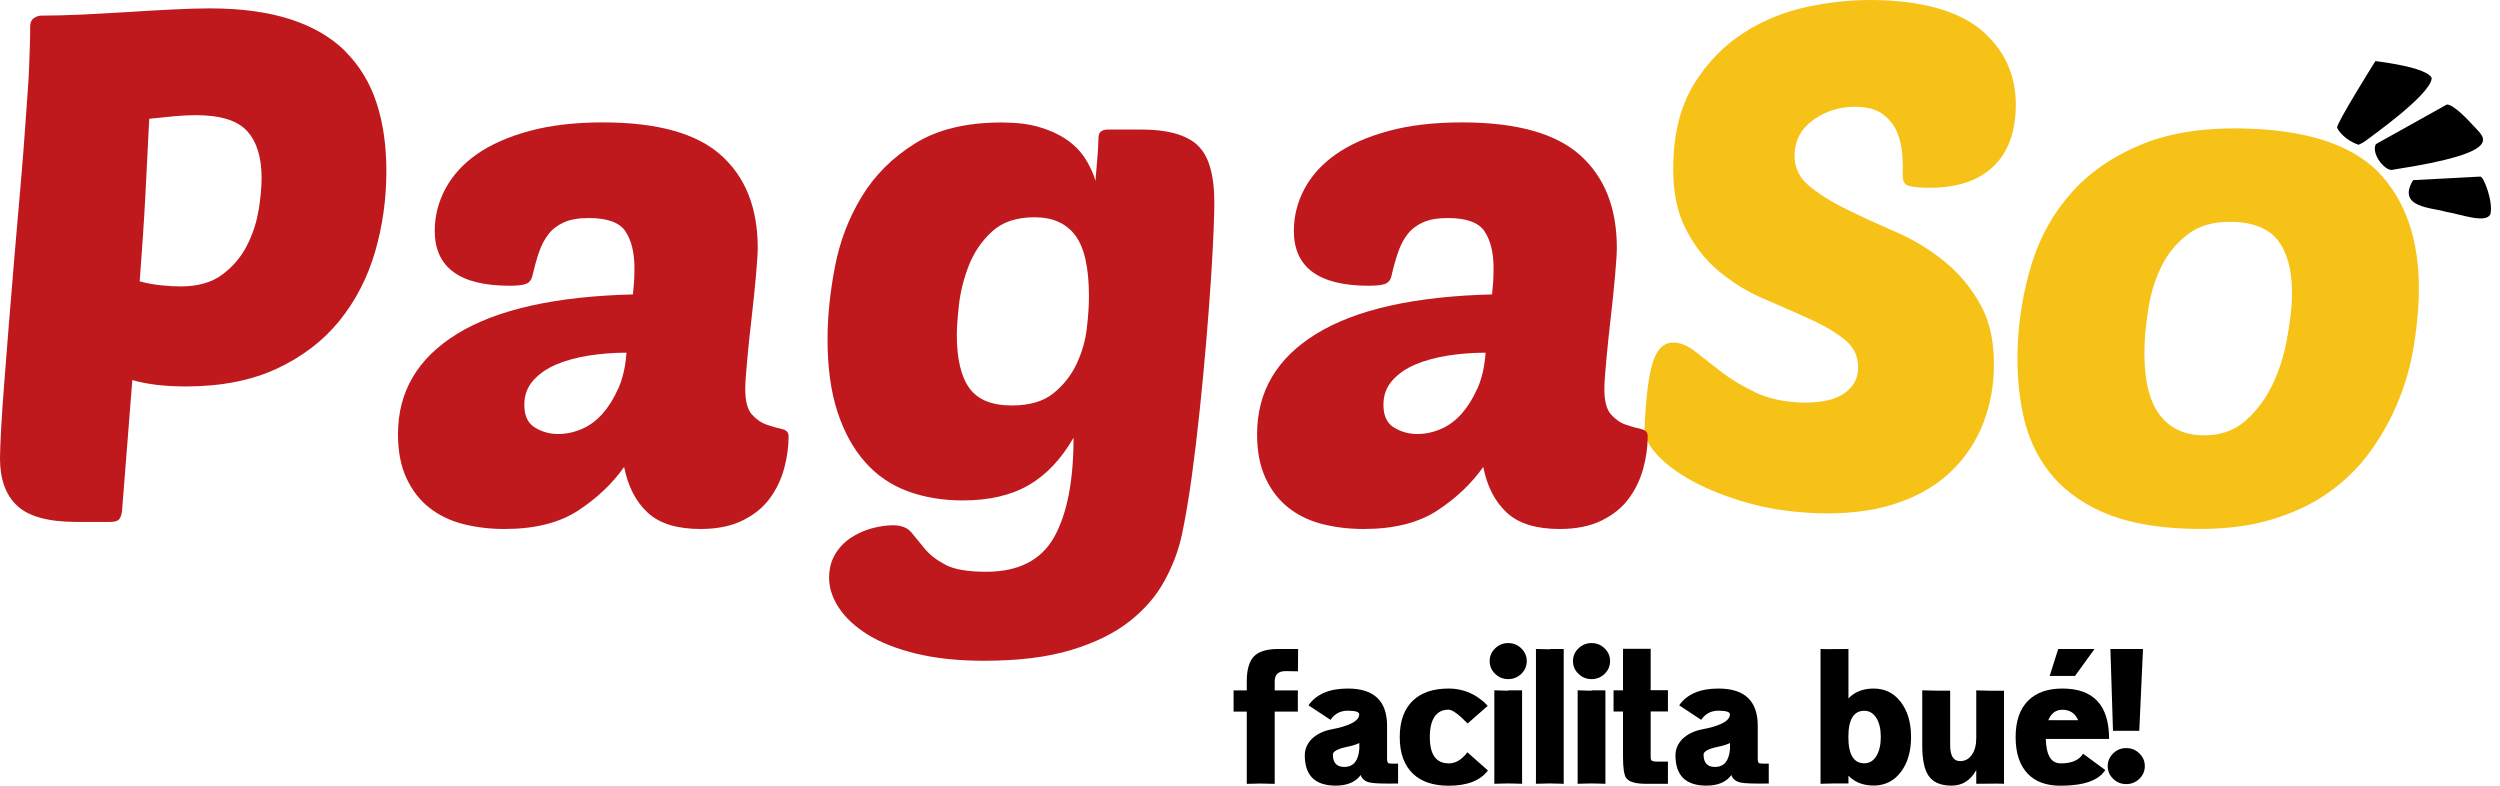 <svg width="210" height="66" viewBox="0 0 210 66" fill="none" xmlns="http://www.w3.org/2000/svg">
<path d="M166.727 2.784C164.891 1.093 162.014 0.174 158.096 0.018C156.093 -0.059 154.068 0.11 152.029 0.528C149.982 0.945 148.139 1.68 146.486 2.748C144.832 3.809 143.463 5.21 142.363 6.95C141.271 8.689 140.666 10.84 140.564 13.407C140.47 15.698 140.79 17.587 141.526 19.079C142.261 20.572 143.208 21.802 144.381 22.778C145.554 23.754 146.828 24.532 148.205 25.119C149.581 25.706 150.863 26.272 152.05 26.81C153.238 27.347 154.221 27.927 154.986 28.557C155.75 29.179 156.115 29.985 156.078 30.968C156.056 31.52 155.903 31.987 155.612 32.376C155.321 32.758 154.957 33.062 154.512 33.281C154.068 33.501 153.558 33.649 152.99 33.727C152.422 33.805 151.846 33.833 151.264 33.812C149.8 33.755 148.532 33.472 147.447 32.956C146.362 32.44 145.415 31.867 144.599 31.244C143.791 30.622 143.07 30.056 142.443 29.561C141.817 29.059 141.213 28.804 140.63 28.776C139.792 28.741 139.202 29.292 138.838 30.424C138.481 31.556 138.248 33.423 138.139 36.033C138.11 36.662 138.459 37.376 139.18 38.176C139.902 38.975 140.907 39.724 142.189 40.425C143.478 41.125 145 41.726 146.755 42.228C148.511 42.73 150.433 43.02 152.517 43.105C154.935 43.197 157.069 42.964 158.904 42.405C160.747 41.846 162.284 41.026 163.515 39.944C164.753 38.862 165.7 37.574 166.37 36.082C167.033 34.583 167.404 32.97 167.477 31.23C167.564 29.017 167.215 27.177 166.421 25.706C165.627 24.235 164.6 22.991 163.347 21.972C162.094 20.954 160.718 20.119 159.217 19.468C157.717 18.818 156.333 18.181 155.066 17.559C153.798 16.936 152.75 16.271 151.919 15.571C151.089 14.871 150.703 13.98 150.747 12.919C150.798 11.695 151.358 10.719 152.436 9.991C153.507 9.262 154.716 8.923 156.049 8.972C157.01 9.008 157.753 9.248 158.278 9.68C158.802 10.118 159.181 10.634 159.407 11.236C159.633 11.837 159.764 12.459 159.8 13.089C159.836 13.725 159.844 14.235 159.829 14.631C159.815 15.062 159.902 15.352 160.106 15.501C160.31 15.649 160.783 15.734 161.534 15.762C163.952 15.854 165.831 15.345 167.171 14.227C168.511 13.11 169.225 11.448 169.32 9.241C169.429 6.638 168.562 4.488 166.734 2.798L166.727 2.784Z" fill="#F7C218"/>
<path d="M200.18 14.885C198.002 12.367 194.288 11.009 189.036 10.812C185.445 10.67 182.43 11.101 179.99 12.092C177.55 13.082 175.562 14.44 174.025 16.159C172.488 17.877 171.374 19.865 170.682 22.107C169.983 24.356 169.589 26.661 169.487 29.031C169.4 31.082 169.553 33.02 169.939 34.83C170.325 36.648 171.053 38.246 172.124 39.633C173.195 41.019 174.666 42.13 176.53 42.978C178.395 43.82 180.769 44.301 183.646 44.407C186.276 44.506 188.57 44.28 190.537 43.721C192.503 43.162 194.193 42.377 195.613 41.366C197.033 40.354 198.221 39.173 199.175 37.829C200.129 36.485 200.894 35.092 201.476 33.649C202.059 32.206 202.474 30.75 202.722 29.278C202.97 27.807 203.122 26.456 203.166 25.233C203.348 20.855 202.35 17.403 200.173 14.885H200.18ZM192.518 25.169C192.481 26.074 192.343 27.199 192.095 28.536C191.855 29.872 191.447 31.139 190.872 32.341C190.296 33.543 189.524 34.562 188.555 35.396C187.579 36.231 186.363 36.62 184.906 36.563C183.282 36.5 182.051 35.842 181.228 34.583C180.405 33.324 180.041 31.393 180.15 28.79C180.187 27.963 180.296 26.951 180.493 25.749C180.689 24.554 181.046 23.415 181.571 22.354C182.095 21.286 182.845 20.388 183.814 19.652C184.783 18.917 186.057 18.584 187.645 18.641C189.524 18.712 190.821 19.327 191.549 20.48C192.277 21.633 192.598 23.196 192.518 25.169Z" fill="#F7C218"/>
<path d="M204.266 6.617C204.266 6.617 204.339 6.242 203.021 5.818C201.702 5.387 199.532 5.132 199.532 5.132C199.532 5.132 196.218 10.422 196.32 10.719C196.422 11.016 197.019 11.78 198.111 12.162C198.111 12.162 198.512 11.999 198.818 11.752C199.124 11.497 204.055 8.046 204.259 6.617H204.266Z" fill="black"/>
<path d="M207.835 10.634C207.179 9.913 206.065 8.767 205.533 8.781C205.533 8.781 199.67 12.049 199.575 12.106C199.131 12.905 200.413 14.531 201.076 14.242C210.712 12.763 208.599 11.511 207.835 10.634Z" fill="black"/>
<path d="M208.33 14.835L202.7 15.132C201.302 17.459 204.295 17.424 205.431 17.785C206.713 17.997 208.76 18.789 209.182 18.018C209.481 17.035 208.6 14.701 208.33 14.842V14.835Z" fill="black"/>
<path d="M29.025 4.326C27.852 3.152 26.323 2.253 24.429 1.631C22.535 1.016 20.277 0.705 17.648 0.705C16.745 0.705 15.696 0.733 14.502 0.797C13.307 0.853 12.076 0.924 10.801 1.009C9.527 1.086 8.252 1.157 6.978 1.221C5.703 1.277 4.53 1.313 3.46 1.313C3.256 1.313 3.045 1.384 2.841 1.525C2.637 1.666 2.535 1.893 2.535 2.211C2.535 2.812 2.527 3.371 2.506 3.887C2.484 4.404 2.462 4.976 2.447 5.592C2.425 6.214 2.389 6.929 2.323 7.749C2.265 8.569 2.192 9.588 2.105 10.804C2.025 12.021 1.908 13.478 1.763 15.175C1.617 16.873 1.442 18.896 1.238 21.258C1.071 23.175 0.918 25.049 0.772 26.888C0.626 28.727 0.495 30.424 0.371 31.98C0.248 33.536 0.153 34.887 0.095 36.026C0.036 37.164 0 37.992 0 38.508C0 40.262 0.481 41.592 1.449 42.49C2.418 43.388 4.071 43.841 6.417 43.841H9.257C9.629 43.841 9.876 43.77 10 43.629C10.124 43.487 10.204 43.261 10.248 42.943L11.115 31.924C12.345 32.284 13.846 32.461 15.616 32.461C18.573 32.461 21.122 31.959 23.264 30.962C25.398 29.964 27.146 28.628 28.508 26.951C29.862 25.275 30.86 23.351 31.501 21.173C32.135 18.995 32.455 16.731 32.455 14.376C32.455 12.219 32.178 10.302 31.625 8.626C31.071 6.95 30.205 5.521 29.032 4.347L29.025 4.326ZM21.719 17.651C21.552 18.691 21.224 19.688 20.736 20.642C20.241 21.597 19.556 22.411 18.668 23.069C17.786 23.726 16.621 24.059 15.186 24.059C14.691 24.059 14.145 24.03 13.555 23.967C12.957 23.91 12.353 23.797 11.734 23.634C11.938 20.996 12.105 18.485 12.229 16.088C12.353 13.69 12.455 11.653 12.535 9.977C13.278 9.899 13.977 9.828 14.633 9.765C15.288 9.708 15.885 9.673 16.424 9.673C18.522 9.673 19.971 10.125 20.773 11.024C21.574 11.922 21.974 13.23 21.974 14.949C21.974 15.706 21.894 16.604 21.727 17.644L21.719 17.651Z" fill="#BF181D"/>
<path d="M65.69 36.04C65.318 35.962 64.896 35.842 64.422 35.679C63.949 35.523 63.527 35.226 63.155 34.809C62.784 34.392 62.602 33.684 62.602 32.68C62.602 32.242 62.653 31.464 62.755 30.346C62.856 29.229 62.98 28.04 63.126 26.782C63.272 25.523 63.395 24.327 63.498 23.189C63.599 22.05 63.65 21.265 63.65 20.826C63.65 17.474 62.623 14.878 60.569 13.039C58.516 11.2 55.202 10.281 50.642 10.281C48.297 10.281 46.243 10.521 44.473 11.002C42.703 11.483 41.232 12.134 40.066 12.947C38.894 13.768 38.013 14.737 37.415 15.854C36.818 16.972 36.519 18.153 36.519 19.39C36.519 22.467 38.617 24.002 42.812 24.002C43.431 24.002 43.883 23.952 44.167 23.853C44.451 23.754 44.641 23.521 44.721 23.167C44.888 22.446 45.07 21.788 45.274 21.194C45.478 20.593 45.748 20.084 46.075 19.666C46.403 19.249 46.833 18.917 47.372 18.676C47.904 18.436 48.603 18.315 49.469 18.315C51.028 18.315 52.062 18.697 52.55 19.454C53.046 20.211 53.293 21.229 53.293 22.509C53.293 22.948 53.286 23.316 53.264 23.62C53.242 23.917 53.213 24.292 53.169 24.73C46.673 24.893 41.756 25.989 38.428 28.026C35.099 30.063 33.431 32.878 33.431 36.471C33.431 37.907 33.664 39.138 34.138 40.156C34.611 41.174 35.245 42.002 36.053 42.639C36.854 43.275 37.801 43.735 38.894 44.018C39.986 44.294 41.144 44.435 42.375 44.435C44.925 44.435 46.993 43.919 48.574 42.879C50.154 41.839 51.443 40.623 52.426 39.222C52.754 40.863 53.41 42.136 54.4 43.056C55.384 43.975 56.87 44.435 58.843 44.435C60.242 44.435 61.422 44.194 62.39 43.714C63.359 43.233 64.117 42.617 64.67 41.853C65.224 41.097 65.624 40.255 65.872 39.336C66.12 38.416 66.243 37.518 66.243 36.641C66.243 36.322 66.061 36.124 65.69 36.04ZM51.938 32.623C51.567 33.465 51.123 34.172 50.613 34.752C50.096 35.332 49.513 35.764 48.858 36.04C48.202 36.322 47.539 36.457 46.884 36.457C46.185 36.457 45.536 36.28 44.939 35.919C44.342 35.559 44.043 34.922 44.043 34.003C44.043 33.203 44.291 32.525 44.786 31.966C45.281 31.407 45.93 30.954 46.731 30.615C47.532 30.275 48.45 30.028 49.477 29.865C50.504 29.71 51.553 29.625 52.623 29.625C52.543 30.785 52.317 31.782 51.946 32.616L51.938 32.623Z" fill="#BF181D"/>
<path d="M100.571 12.169C99.602 11.313 98.05 10.882 95.916 10.882H93.076C92.581 10.882 92.311 11.08 92.275 11.483C92.275 11.603 92.267 11.872 92.246 12.289C92.224 12.707 92.195 13.138 92.151 13.576C92.107 14.015 92.078 14.404 92.056 14.743C92.034 15.083 92.027 15.232 92.027 15.196C91.823 14.517 91.524 13.881 91.131 13.28C90.738 12.678 90.228 12.162 89.587 11.723C88.946 11.285 88.189 10.938 87.307 10.677C86.426 10.415 85.363 10.288 84.132 10.288C81.175 10.288 78.742 10.875 76.855 12.056C74.962 13.237 73.476 14.722 72.383 16.519C71.291 18.315 70.541 20.282 70.133 22.417C69.725 24.553 69.514 26.583 69.514 28.5C69.514 30.855 69.79 32.885 70.344 34.583C70.897 36.28 71.67 37.687 72.66 38.805C73.643 39.922 74.838 40.743 76.236 41.259C77.635 41.775 79.179 42.037 80.861 42.037C83.083 42.037 84.933 41.606 86.411 40.75C87.89 39.894 89.143 38.564 90.177 36.768C90.177 40.403 89.631 43.19 88.546 45.121C87.453 47.059 85.552 48.028 82.843 48.028C81.276 48.028 80.126 47.83 79.39 47.426C78.647 47.03 78.072 46.578 77.664 46.076C77.249 45.574 76.885 45.128 76.557 44.725C76.229 44.329 75.712 44.124 75.013 44.124C74.437 44.124 73.833 44.215 73.192 44.392C72.551 44.569 71.968 44.845 71.436 45.199C70.905 45.559 70.468 46.019 70.14 46.578C69.812 47.136 69.645 47.794 69.645 48.551C69.645 49.393 69.921 50.227 70.475 51.069C71.029 51.911 71.844 52.653 72.908 53.318C73.978 53.976 75.326 54.506 76.95 54.902C78.574 55.298 80.475 55.504 82.653 55.504C85.53 55.504 87.97 55.206 89.959 54.605C91.954 54.004 93.586 53.205 94.86 52.208C96.135 51.21 97.118 50.072 97.817 48.791C98.517 47.511 99.012 46.196 99.296 44.838C99.58 43.48 99.85 41.903 100.097 40.106C100.345 38.31 100.571 36.435 100.774 34.476C100.978 32.517 101.168 30.572 101.328 28.634C101.488 26.696 101.627 24.928 101.729 23.337C101.831 21.738 101.903 20.373 101.947 19.235C101.991 18.096 102.005 17.367 102.005 17.049C102.005 14.652 101.525 13.025 100.556 12.169H100.571ZM91.291 27.595C91.168 28.634 90.876 29.632 90.425 30.586C89.973 31.541 89.325 32.362 88.48 33.041C87.635 33.72 86.477 34.059 84.998 34.059C83.309 34.059 82.121 33.571 81.422 32.595C80.723 31.619 80.373 30.127 80.373 28.132C80.373 27.531 80.432 26.682 80.555 25.586C80.679 24.49 80.956 23.393 81.386 22.29C81.816 21.194 82.464 20.246 83.331 19.447C84.197 18.648 85.384 18.252 86.907 18.252C88.429 18.252 89.565 18.761 90.33 19.779C91.087 20.798 91.473 22.502 91.473 24.9C91.473 25.657 91.415 26.555 91.291 27.595Z" fill="#BF181D"/>
<path d="M137.855 36.04C137.483 35.962 137.061 35.842 136.588 35.679C136.114 35.523 135.692 35.226 135.32 34.809C134.949 34.392 134.767 33.684 134.767 32.68C134.767 32.242 134.818 31.464 134.92 30.346C135.022 29.229 135.145 28.04 135.291 26.782C135.437 25.523 135.561 24.327 135.663 23.189C135.764 22.05 135.815 21.265 135.815 20.826C135.815 17.474 134.788 14.878 132.735 13.039C130.681 11.2 127.367 10.281 122.807 10.281C120.462 10.281 118.408 10.521 116.638 11.002C114.868 11.483 113.397 12.134 112.231 12.947C111.059 13.768 110.178 14.737 109.58 15.854C108.983 16.972 108.684 18.153 108.684 19.39C108.684 22.467 110.782 24.002 114.977 24.002C115.596 24.002 116.048 23.952 116.332 23.853C116.616 23.754 116.806 23.521 116.886 23.167C117.046 22.446 117.235 21.788 117.439 21.194C117.643 20.593 117.913 20.084 118.24 19.666C118.568 19.249 118.998 18.917 119.537 18.676C120.069 18.436 120.768 18.315 121.634 18.315C123.193 18.315 124.227 18.697 124.715 19.454C125.211 20.211 125.458 21.229 125.458 22.509C125.458 22.948 125.451 23.316 125.429 23.62C125.407 23.917 125.378 24.292 125.334 24.73C118.838 24.893 113.921 25.989 110.593 28.026C107.264 30.063 105.596 32.878 105.596 36.471C105.596 37.907 105.829 39.138 106.303 40.156C106.776 41.174 107.41 42.002 108.218 42.639C109.019 43.275 109.966 43.735 111.059 44.018C112.151 44.294 113.309 44.435 114.54 44.435C117.09 44.435 119.158 43.919 120.739 42.879C122.319 41.839 123.608 40.623 124.592 39.222C124.919 40.863 125.575 42.136 126.565 43.056C127.549 43.975 129.035 44.435 131.008 44.435C132.407 44.435 133.587 44.194 134.555 43.714C135.524 43.233 136.282 42.617 136.835 41.853C137.389 41.097 137.789 40.255 138.037 39.336C138.285 38.416 138.408 37.518 138.408 36.641C138.408 36.322 138.226 36.124 137.855 36.04ZM124.104 32.623C123.732 33.465 123.288 34.172 122.778 34.752C122.261 35.332 121.678 35.764 121.023 36.04C120.367 36.322 119.704 36.457 119.049 36.457C118.35 36.457 117.701 36.28 117.104 35.919C116.507 35.559 116.208 34.922 116.208 34.003C116.208 33.203 116.456 32.525 116.951 31.966C117.446 31.407 118.095 30.954 118.896 30.615C119.697 30.275 120.615 30.028 121.642 29.865C122.669 29.71 123.718 29.625 124.788 29.625C124.708 30.785 124.482 31.782 124.111 32.616L124.104 32.623Z" fill="#BF181D"/>
<path d="M105.334 55.136C104.926 55.561 104.729 56.261 104.729 57.237V57.994H103.622V59.776H104.729V65.844L105.895 65.816L107.075 65.844V59.776H109.019V57.994H107.075V57.237C107.075 56.65 107.388 56.367 108.007 56.374L108.954 56.388L108.998 56.402L109.027 56.388L109.041 54.514H107.381C106.426 54.514 105.742 54.719 105.327 55.136H105.334Z" fill="black"/>
<path d="M116.609 64.09C116.543 64.048 116.514 63.907 116.514 63.666V60.964C116.514 58.878 115.414 57.838 113.215 57.838C111.671 57.838 110.571 58.305 109.915 59.246L111.765 60.469C112.108 59.953 112.588 59.698 113.215 59.698C113.841 59.698 114.176 59.797 114.176 60.002C114.176 60.554 113.375 60.986 111.765 61.282C111.124 61.417 110.6 61.679 110.192 62.068C109.799 62.471 109.602 62.931 109.602 63.454C109.602 65.144 110.469 65.993 112.202 65.993C113.164 65.993 113.863 65.696 114.3 65.102C114.402 65.434 114.671 65.646 115.094 65.738C115.429 65.809 116.208 65.837 117.439 65.816V64.14C116.951 64.161 116.674 64.14 116.602 64.097L116.609 64.09ZM114.183 62.909C114.103 63.914 113.681 64.423 112.923 64.423C112.282 64.423 111.962 64.076 111.962 63.383C111.962 63.121 112.363 62.902 113.156 62.732C113.564 62.655 113.899 62.548 114.183 62.414V62.909Z" fill="black"/>
<path d="M121.678 64.119C120.629 64.119 120.105 63.383 120.105 61.912C120.105 60.441 120.629 59.613 121.678 59.613C121.999 59.613 122.53 60.002 123.281 60.773L124.963 59.295L124.825 59.147C124.701 58.998 124.461 58.8 124.111 58.559C123.383 58.079 122.574 57.838 121.686 57.838C120.411 57.838 119.42 58.163 118.714 58.821C117.956 59.529 117.578 60.561 117.578 61.919C117.578 63.277 117.956 64.31 118.714 65.017C119.42 65.675 120.411 66 121.686 66C123.244 66 124.337 65.576 124.985 64.72L123.259 63.192C122.793 63.815 122.268 64.126 121.686 64.126L121.678 64.119Z" fill="black"/>
<path d="M126.689 54.018C126.267 54.018 125.895 54.167 125.589 54.464C125.284 54.761 125.131 55.115 125.131 55.532C125.131 55.949 125.284 56.303 125.589 56.6C125.895 56.897 126.26 57.046 126.689 57.046C127.119 57.046 127.483 56.897 127.789 56.6C128.095 56.303 128.248 55.949 128.248 55.532C128.248 55.115 128.095 54.761 127.789 54.464C127.483 54.167 127.119 54.018 126.689 54.018Z" fill="black"/>
<path d="M127.855 57.986H126.689V58.021L125.524 57.986L125.509 58.021L125.524 58.064V65.766L125.509 65.794L125.524 65.837L126.689 65.808L127.855 65.837L127.869 65.794L127.855 65.766V57.986Z" fill="black"/>
<path d="M131.351 54.514H130.185V54.542L129.02 54.514L129.005 54.542L129.02 54.592V65.766L129.005 65.795L129.02 65.837L130.185 65.809L131.351 65.837L131.373 65.795L131.351 65.766V54.514Z" fill="black"/>
<path d="M133.689 54.018C133.266 54.018 132.895 54.167 132.589 54.464C132.283 54.761 132.13 55.115 132.13 55.532C132.13 55.949 132.283 56.303 132.589 56.6C132.895 56.897 133.259 57.046 133.689 57.046C134.119 57.046 134.483 56.897 134.789 56.6C135.095 56.303 135.247 55.949 135.247 55.532C135.247 55.115 135.095 54.761 134.789 54.464C134.483 54.167 134.119 54.018 133.689 54.018Z" fill="black"/>
<path d="M134.854 57.986H133.689V58.021L132.523 57.986L132.501 58.021L132.523 58.064V65.766L132.501 65.794L132.523 65.837L133.689 65.808L134.854 65.837L134.869 65.794L134.854 65.766V57.986Z" fill="black"/>
<path d="M138.663 54.5H136.333V57.986H135.539V59.769H136.333V63.574C136.333 64.5 136.42 65.088 136.595 65.342C136.821 65.674 137.36 65.837 138.212 65.837H140.106V63.977H139.232C138.969 63.977 138.809 63.949 138.736 63.885C138.685 63.843 138.656 63.737 138.656 63.567V59.762H140.106V57.979H138.656V54.493L138.663 54.5Z" fill="black"/>
<path d="M147.746 64.09C147.68 64.048 147.651 63.907 147.651 63.666V60.964C147.651 58.878 146.551 57.838 144.352 57.838C142.808 57.838 141.708 58.305 141.052 59.246L142.902 60.469C143.245 59.953 143.725 59.698 144.352 59.698C144.978 59.698 145.313 59.797 145.313 60.002C145.313 60.554 144.512 60.986 142.902 61.282C142.261 61.417 141.737 61.679 141.329 62.068C140.936 62.471 140.739 62.931 140.739 63.454C140.739 65.144 141.606 65.993 143.339 65.993C144.301 65.993 145 65.696 145.437 65.102C145.539 65.434 145.808 65.646 146.231 65.738C146.566 65.809 147.345 65.837 148.576 65.816V64.14C148.088 64.161 147.811 64.14 147.738 64.097L147.746 64.09ZM145.32 62.909C145.24 63.914 144.818 64.423 144.06 64.423C143.419 64.423 143.099 64.076 143.099 63.383C143.099 63.121 143.499 62.902 144.293 62.732C144.701 62.655 145.036 62.548 145.32 62.414V62.909Z" fill="black"/>
<path d="M157.382 57.838C156.501 57.838 155.794 58.114 155.27 58.666V54.514L153.515 54.528L152.925 54.514V65.837L154.09 65.809H155.27V65.158C155.802 65.71 156.501 65.986 157.382 65.986C158.329 65.986 159.079 65.611 159.655 64.868C160.237 64.112 160.529 63.128 160.529 61.912C160.529 60.695 160.237 59.705 159.655 58.956C159.086 58.213 158.329 57.838 157.382 57.838ZM157.615 63.517C157.353 63.921 157.018 64.119 156.603 64.119C155.714 64.119 155.263 63.383 155.263 61.912C155.263 60.441 155.707 59.705 156.603 59.705C157.018 59.705 157.353 59.903 157.615 60.306C157.863 60.709 157.987 61.24 157.987 61.905C157.987 62.57 157.863 63.1 157.615 63.503V63.517Z" fill="black"/>
<path d="M168.336 58.021H167.171L166.006 57.993L165.991 58.021L166.006 58.064V62.017C166.006 62.59 165.882 63.057 165.634 63.404C165.387 63.757 165.059 63.934 164.651 63.934C164.09 63.934 163.813 63.489 163.813 62.59V58.014H162.633L161.468 57.986V62.59C161.468 63.772 161.636 64.613 161.978 65.129C162.349 65.702 162.998 65.992 163.923 65.992C164.848 65.992 165.51 65.561 166.006 64.691V65.837L167.746 65.823L168.336 65.837L168.351 65.794L168.336 65.766V58.021Z" fill="black"/>
<path d="M175.94 54.514H172.889L172.175 56.777H174.302L175.94 54.514Z" fill="black"/>
<path d="M173.078 64.119C172.291 64.119 171.883 63.433 171.847 62.068H177.164C177.164 59.246 175.86 57.838 173.245 57.838C172.022 57.838 171.075 58.163 170.398 58.821C169.669 59.529 169.312 60.561 169.312 61.919C169.312 63.277 169.662 64.31 170.354 65.017C170.995 65.675 171.905 66 173.078 66C175.03 66 176.283 65.561 176.843 64.684L174.979 63.312C174.644 63.857 174.017 64.126 173.085 64.126L173.078 64.119ZM173.245 59.62C173.864 59.62 174.309 59.91 174.564 60.497H172.058C172.298 59.91 172.692 59.62 173.238 59.62H173.245Z" fill="black"/>
<path d="M179.706 63.284C179.4 62.986 179.036 62.838 178.606 62.838C178.177 62.838 177.812 62.986 177.506 63.284C177.201 63.581 177.048 63.934 177.048 64.352C177.048 64.769 177.201 65.123 177.506 65.42C177.812 65.717 178.177 65.865 178.606 65.865C179.036 65.865 179.4 65.717 179.706 65.42C180.012 65.123 180.165 64.769 180.165 64.352C180.165 63.934 180.012 63.581 179.706 63.284Z" fill="black"/>
<path d="M179.699 61.389L180.012 54.514H177.273L177.492 61.389H179.699Z" fill="black"/>
</svg>
